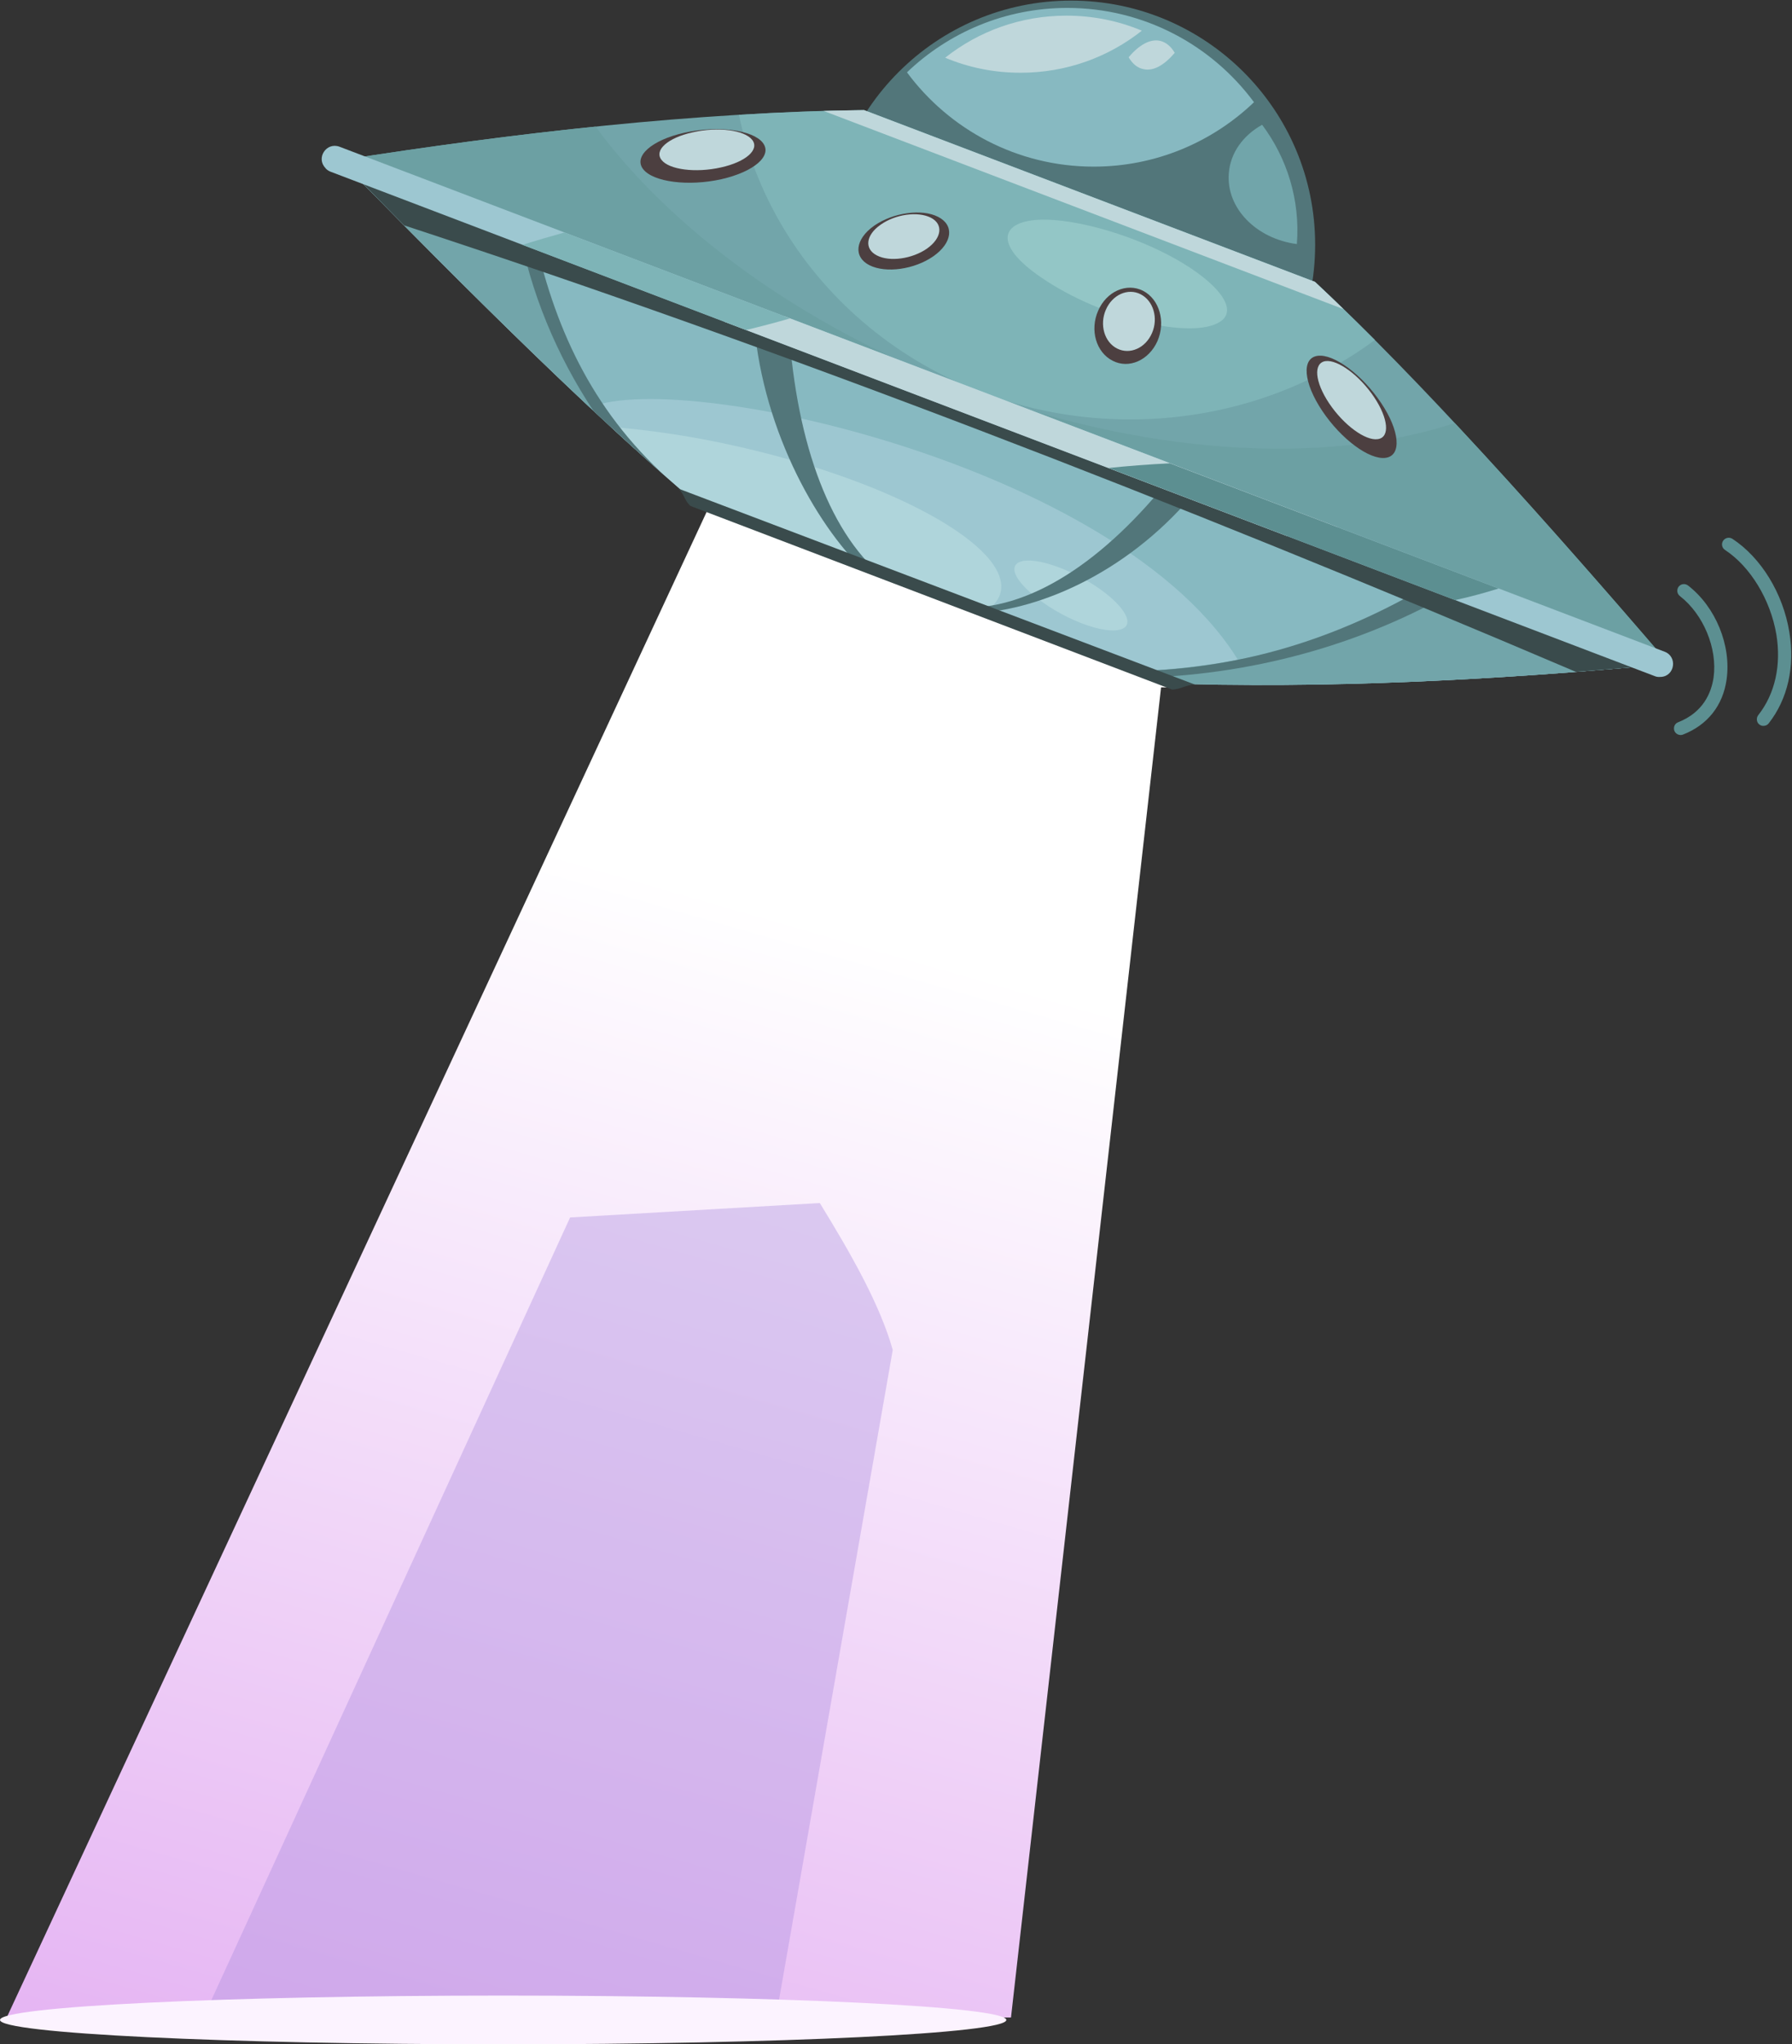 <svg version="1.2" xmlns="http://www.w3.org/2000/svg" viewBox="0 0 882 1006" width="882" height="1006">
	<rect x="0" y="0" width="882" height="1006" fill="#333333" stroke="none"/>
	<title>&lt;Group&gt;</title>
	<defs>
		<linearGradient id="g1" x1="637.1" y1="522.8" x2="351.6" y2="1514.6" gradientUnits="userSpaceOnUse">
			<stop offset="0" stop-color="#ffffff"/>
			<stop offset="1" stop-color="#d585eb"/>
		</linearGradient>
	</defs>
	<style>
		.s0 { fill: #5c8f91 } 
		.s1 { fill: #52767a } 
		.s2 { mix-blend-mode: overlay;fill: url(#g1) } 
		.s3 { opacity: .4;mix-blend-mode: multiply;fill: #ae8ede } 
		.s4 { fill: #9dc7d1 } 
		.s5 { fill: #87b9c1 } 
		.s6 { fill: #72a5aa } 
		.s7 { fill: #7eb4b7 } 
		.s8 { fill: #6ca0a3 } 
		.s9 { fill: #afd5db } 
		.s10 { fill: #3a4b4c } 
		.s11 { fill: #ffffff } 
		.s12 { fill: #93c6c6 } 
		.s13 { fill: #bfd7db } 
		.s14 { fill: #4c3f40 } 
		.s15 { fill: #71a5aa } 
		.s16 { fill: #fcf3ff } 
	</style>
	<g id="&lt;Group&gt;">
		<g id="&lt;Group&gt;">
			<path id="&lt;Path&gt;" class="s0" d="m867.9 357.2c-0.7 0-1.4-0.2-2-0.7-1.4-1.1-1.6-3.2-0.5-4.6 8.2-10.4 11.4-24.5 8.9-39.7-2.9-17.1-12.8-33.4-25.3-41.6-1.5-1-1.9-3-0.9-4.5 1-1.5 3-1.9 4.5-1 14.2 9.3 25 26.9 28.1 46 2.8 17-0.8 32.9-10.2 44.9-0.6 0.8-1.6 1.2-2.6 1.2z"/>
		</g>
		<g id="&lt;Group&gt;">
			<path id="&lt;Path&gt;" class="s0" d="m827.2 361.7c-1.3 0-2.6-0.8-3.1-2.1-0.6-1.7 0.2-3.6 1.9-4.2 12.4-4.9 16.3-14.6 17.4-22 2-14.3-5-31.1-16.6-40.1-1.4-1.1-1.7-3.1-0.6-4.6 1.1-1.4 3.1-1.7 4.6-0.6 13.6 10.5 21.4 29.5 19 46.3-1.8 12.8-9.4 22.4-21.5 27.1q-0.5 0.2-1.1 0.2z"/>
		</g>
		<path id="&lt;Path&gt;" class="s1" d="m527.2 0.3c66.3 0 120.1 53.8 120.1 120.1 0 66.4-53.8 120.2-120.1 120.2-66.4 0-120.1-53.8-120.1-120.2 0-66.3 53.7-120.1 120.1-120.1z"/>
		<path id="&lt;Path&gt;" class="s2" d="m572.1 332.6l-74.5 660.2h-494.3l345.9-743.9z"/>
		<path id="&lt;Path&gt;" class="s3" d="m403.5 592c15.6 25.4 29.7 50.2 35.9 72.3l-57.5 328.5h-281.8l180.5-393.7z"/>
		<path id="&lt;Path&gt;" class="s4" d="m569.4 336.2l-221.9-84.6c-53.3-44.8-116-107-181.6-174.3l655 249.5c-85.3 7.9-169.6 12.3-251.5 9.4z"/>
		<path id="&lt;Path&gt;" class="s5" d="m820.9 326.8c-69.3 6.4-137.8 10.5-205 10.2-47.1-103.4-277.7-156.4-325.6-136.5-38.9-36.5-81-78.7-124.4-123.2z"/>
		<path id="&lt;Path&gt;" class="s6" d="m425.3 54.2l221.9 84.5c51.9 48.4 112.5 116.2 175.7 189.7l-655-249.6c87.6-13.7 173.9-23.5 257.4-24.6z"/>
		<path id="&lt;Path&gt;" class="s7" d="m425.3 54.2l221.9 84.5c9.6 8.9 19.4 18.5 29.5 28.6-33.2 24.5-75 39.1-120.4 39.1-95.4 0-174.8-64.5-192.6-149.9 20.7-1.3 41.2-2.1 61.6-2.3z"/>
		<path id="&lt;Path&gt;" class="s8" d="m822.9 328.4l-655-249.6c42.1-6.6 83.9-12.3 125.2-16.5 37.1 50.3 100.2 97.2 178.8 127.5 90.3 34.7 180.1 39.4 244.1 18.4 34 36.3 70 77.2 106.9 120.2z"/>
		<g id="&lt;Group&gt;">
			<path id="&lt;Path&gt;" class="s6" d="m312.6 221.1c-44.9-40.8-94.9-90.7-146.7-143.8l88.5 33.7c12 41.2 32 78.4 58.2 110.1z"/>
			<path id="&lt;Path&gt;" class="s6" d="m713.8 286l107.1 40.8c-85.3 7.9-169.6 12.3-251.5 9.4l-15.1-5.8q6.7-0.1 13.5-0.5c52.4-3.3 102-18.9 146-43.9z"/>
		</g>
		<path id="&lt;Path&gt;" class="s9" d="m552.7 309.3c-7.9 3.9-31.3-4.9-45.9-18-11.8-10.7-8.7-16.6 2.2-15.3 8.8 1 21.9 6.6 31.7 13.4 11.3 7.8 17.9 16.9 12 19.9z"/>
		<path id="&lt;Path&gt;" class="s9" d="m492.5 291.4c-1.1 4.6-4.8 8.4-10.6 11.4l-134.4-51.2c-14.9-12.5-30.6-26.5-46.8-41.5 19.4 1.5 41.1 4.7 63.7 9.9 75.8 17.3 133.1 49.2 128.1 71.4z"/>
		<g id="&lt;Group&gt;">
			<path id="&lt;Path&gt;" class="s1" d="m262.7 114.5c9.7 44.9 27.7 86.5 66 121-11.8-10.4-24-21.6-36.6-33.3-18.2-27.5-31-58.2-37-90.9z"/>
			<path id="&lt;Path&gt;" class="s1" d="m720.2 288.4c-45.3 27-99.4 43.3-157.7 45.1l-4.9-3.2c57.3-1.1 106.4-18.3 151.6-46z"/>
			<path id="&lt;Path&gt;" class="s1" d="m479.3 301.8l-7.5-2.9c34.1 2.2 71.8-22.5 105.2-65l12.8 6.3c-32.2 40-76.5 60-110.5 61.6z"/>
			<path id="&lt;Path&gt;" class="s1" d="m436.8 285.6l-10.9-4.1c-25.2-24.1-51.9-73-55.1-127l17.5 7.5c3.9 57.1 20.6 102.2 48.5 123.6z"/>
		</g>
		<path id="&lt;Path&gt;" class="s10" d="m198.9 110.9q-16.3-16.5-33-33.6l655 249.5c-15.1 1.4-30.2 2.7-45.3 3.8-199.4-85-392.3-159.3-576.7-219.7z"/>
		<path id="&lt;Path&gt;" class="s4" d="m814.4 332.7l-651.7-248.2q-1.3-0.5-2.3-1.5l-0.2-0.3c-4.8-4.9 0.4-12.9 6.9-10.5l652.2 248.5c6.4 2.4 5.1 11.9-1.7 12.4q-0.2 0-0.3 0c-1 0.1-2 0-2.9-0.4z"/>
		<path id="&lt;Path&gt;" class="s11" d="m370.5 271.1c-7.2-6.1-14.7-12.7-22.4-19.6l227.8 86.8c-10.2-0.1-20.5-0.3-30.6-0.6z"/>
		<path id="&lt;Path&gt;" class="s10" d="m339.9 249c-3.1-2.6-3-5.9-6.1-8.6l254.4 96.5c-4.2-0.1-7.3 2.5-11.4 2.4z"/>
		<path id="&lt;Path&gt;" class="s5" d="m538.3 82c-37.7 0-71.1-18.3-91.9-46.4 20.5-19.6 48.3-31.7 78.9-31.7 37.7 0 71.1 18.3 91.9 46.4-20.5 19.6-48.3 31.7-78.9 31.7z"/>
		<path id="&lt;Path&gt;" class="s12" d="m600.7 158.2c-13.6 9.2-58.4-1.2-88.3-21.7-24-16.4-19.9-28 0.4-28.4 16.3-0.3 41.5 6.7 61.1 16.8 22.5 11.5 36.8 26.5 26.8 33.3z"/>
		<path id="&lt;Path&gt;" class="s13" d="m425.3 54.2l221.9 84.5c4.6 4.3 9.3 8.8 14 13.4l-255.8-97.5q10-0.3 19.9-0.4z"/>
		<path id="&lt;Path&gt;" class="s14" d="m682 225.3c-8 1.1-21.9-9.2-31.2-23.1-9.3-13.9-10.3-26-2.3-27.1 7.9-1.1 21.9 9.2 31.2 23.1 9.3 13.8 10.3 26 2.3 27.1z"/>
		<path id="&lt;Path&gt;" class="s13" d="m678.1 216.1c-6.1 0.9-16.8-7-23.9-17.6-7.1-10.6-7.9-19.9-1.8-20.8 6.1-0.8 16.8 7.1 23.9 17.7 7.1 10.6 7.9 19.9 1.8 20.7z"/>
		<path id="&lt;Path&gt;" class="s14" d="m336.9 65.3c16.3-3.6 33.5-1.4 38.5 4.9 5 6.3-4.1 14.3-20.4 18-16.2 3.6-33.4 1.4-38.4-4.9-5-6.3 4.1-14.4 20.3-18z"/>
		<path id="&lt;Path&gt;" class="s14" d="m569.7 167.8c-4.2 9.5-14.1 13.9-22.1 9.7-8.1-4.1-11.3-15.1-7.1-24.6 4.1-9.5 14-13.9 22.1-9.8 8.1 4.2 11.2 15.2 7.1 24.7z"/>
		<path id="&lt;Path&gt;" class="s14" d="m459.4 126.1c-9.3 6.5-23.4 8.5-31.5 4.4-8-4.1-7-12.8 2.3-19.4 9.3-6.5 23.5-8.5 31.5-4.4 8.1 4.1 7.1 12.8-2.3 19.4z"/>
		<path id="&lt;Path&gt;" class="s15" d="m638.3 120.1c-20-2.6-34.8-17.7-33.5-34.7 0.7-10.2 7.1-18.8 16.4-24 12.2 16.3 18.8 36.9 17.1 58.7z"/>
		<path id="&lt;Path&gt;" class="s13" d="m524.9 7.7c13.1 0 25.7 2.6 37.1 7.4-16.4 13-37.1 20.7-59.7 20.7-13.2 0-25.7-2.6-37.1-7.4 16.4-13 37.1-20.7 59.7-20.7z"/>
		<path id="&lt;Path&gt;" class="s13" d="m571 20.1c2.9 0.7 5.3 2.7 7.2 5.9-5.2 6.1-10.6 9.2-15.5 8-2.9-0.6-5.3-2.6-7.2-5.8 5.1-6.1 10.6-9.2 15.5-8.1z"/>
		<path id="&lt;Path&gt;" class="s13" d="m567 163.9c-3.2 7.4-10.9 10.8-17.2 7.6-6.3-3.2-8.7-11.8-5.5-19.1 3.2-7.4 10.9-10.8 17.1-7.6 6.3 3.2 8.8 11.8 5.6 19.1z"/>
		<path id="&lt;Path&gt;" class="s13" d="m456.3 122.3c-7.3 5.1-18.4 6.7-24.7 3.4-6.3-3.2-5.5-10 1.8-15.1 7.3-5.2 18.3-6.7 24.7-3.5 6.3 3.2 5.5 10-1.8 15.2z"/>
		<path id="&lt;Path&gt;" class="s13" d="m341 65.1c12.4-2.8 25.4-1.1 29.2 3.7 3.8 4.8-3.1 10.9-15.4 13.6-12.4 2.8-25.5 1.1-29.2-3.7-3.8-4.8 3.1-10.9 15.4-13.6z"/>
		<path id="&lt;Path&gt;" class="s13" d="m386 155.6l272.6 103.9q-12.2 2.2-25.4 4.2l-276.5-105.3q14.2-1.6 29.3-2.8z"/>
		<path id="&lt;Path&gt;" class="s0" d="m575.8 228l161.8 61.6c-6.4 2-13.5 4-21.4 5.7l-170.6-65c9.6-1 19.7-1.8 30.2-2.3z"/>
		<path id="&lt;Path&gt;" class="s7" d="m277.8 114.4l111 42.3q-10.4 3-21.6 5.7l-110-41.9c6.6-2.1 13.4-4.1 20.6-6.1z"/>
	</g>
	<path id="&lt;Path&gt;" class="s16" d="m247.7 1006c-136.8 0-247.7-5.4-247.7-12 0-6.6 110.9-12 247.7-12 136.7 0 247.6 5.4 247.6 12 0 6.6-110.9 12-247.6 12z"/>
</svg>
